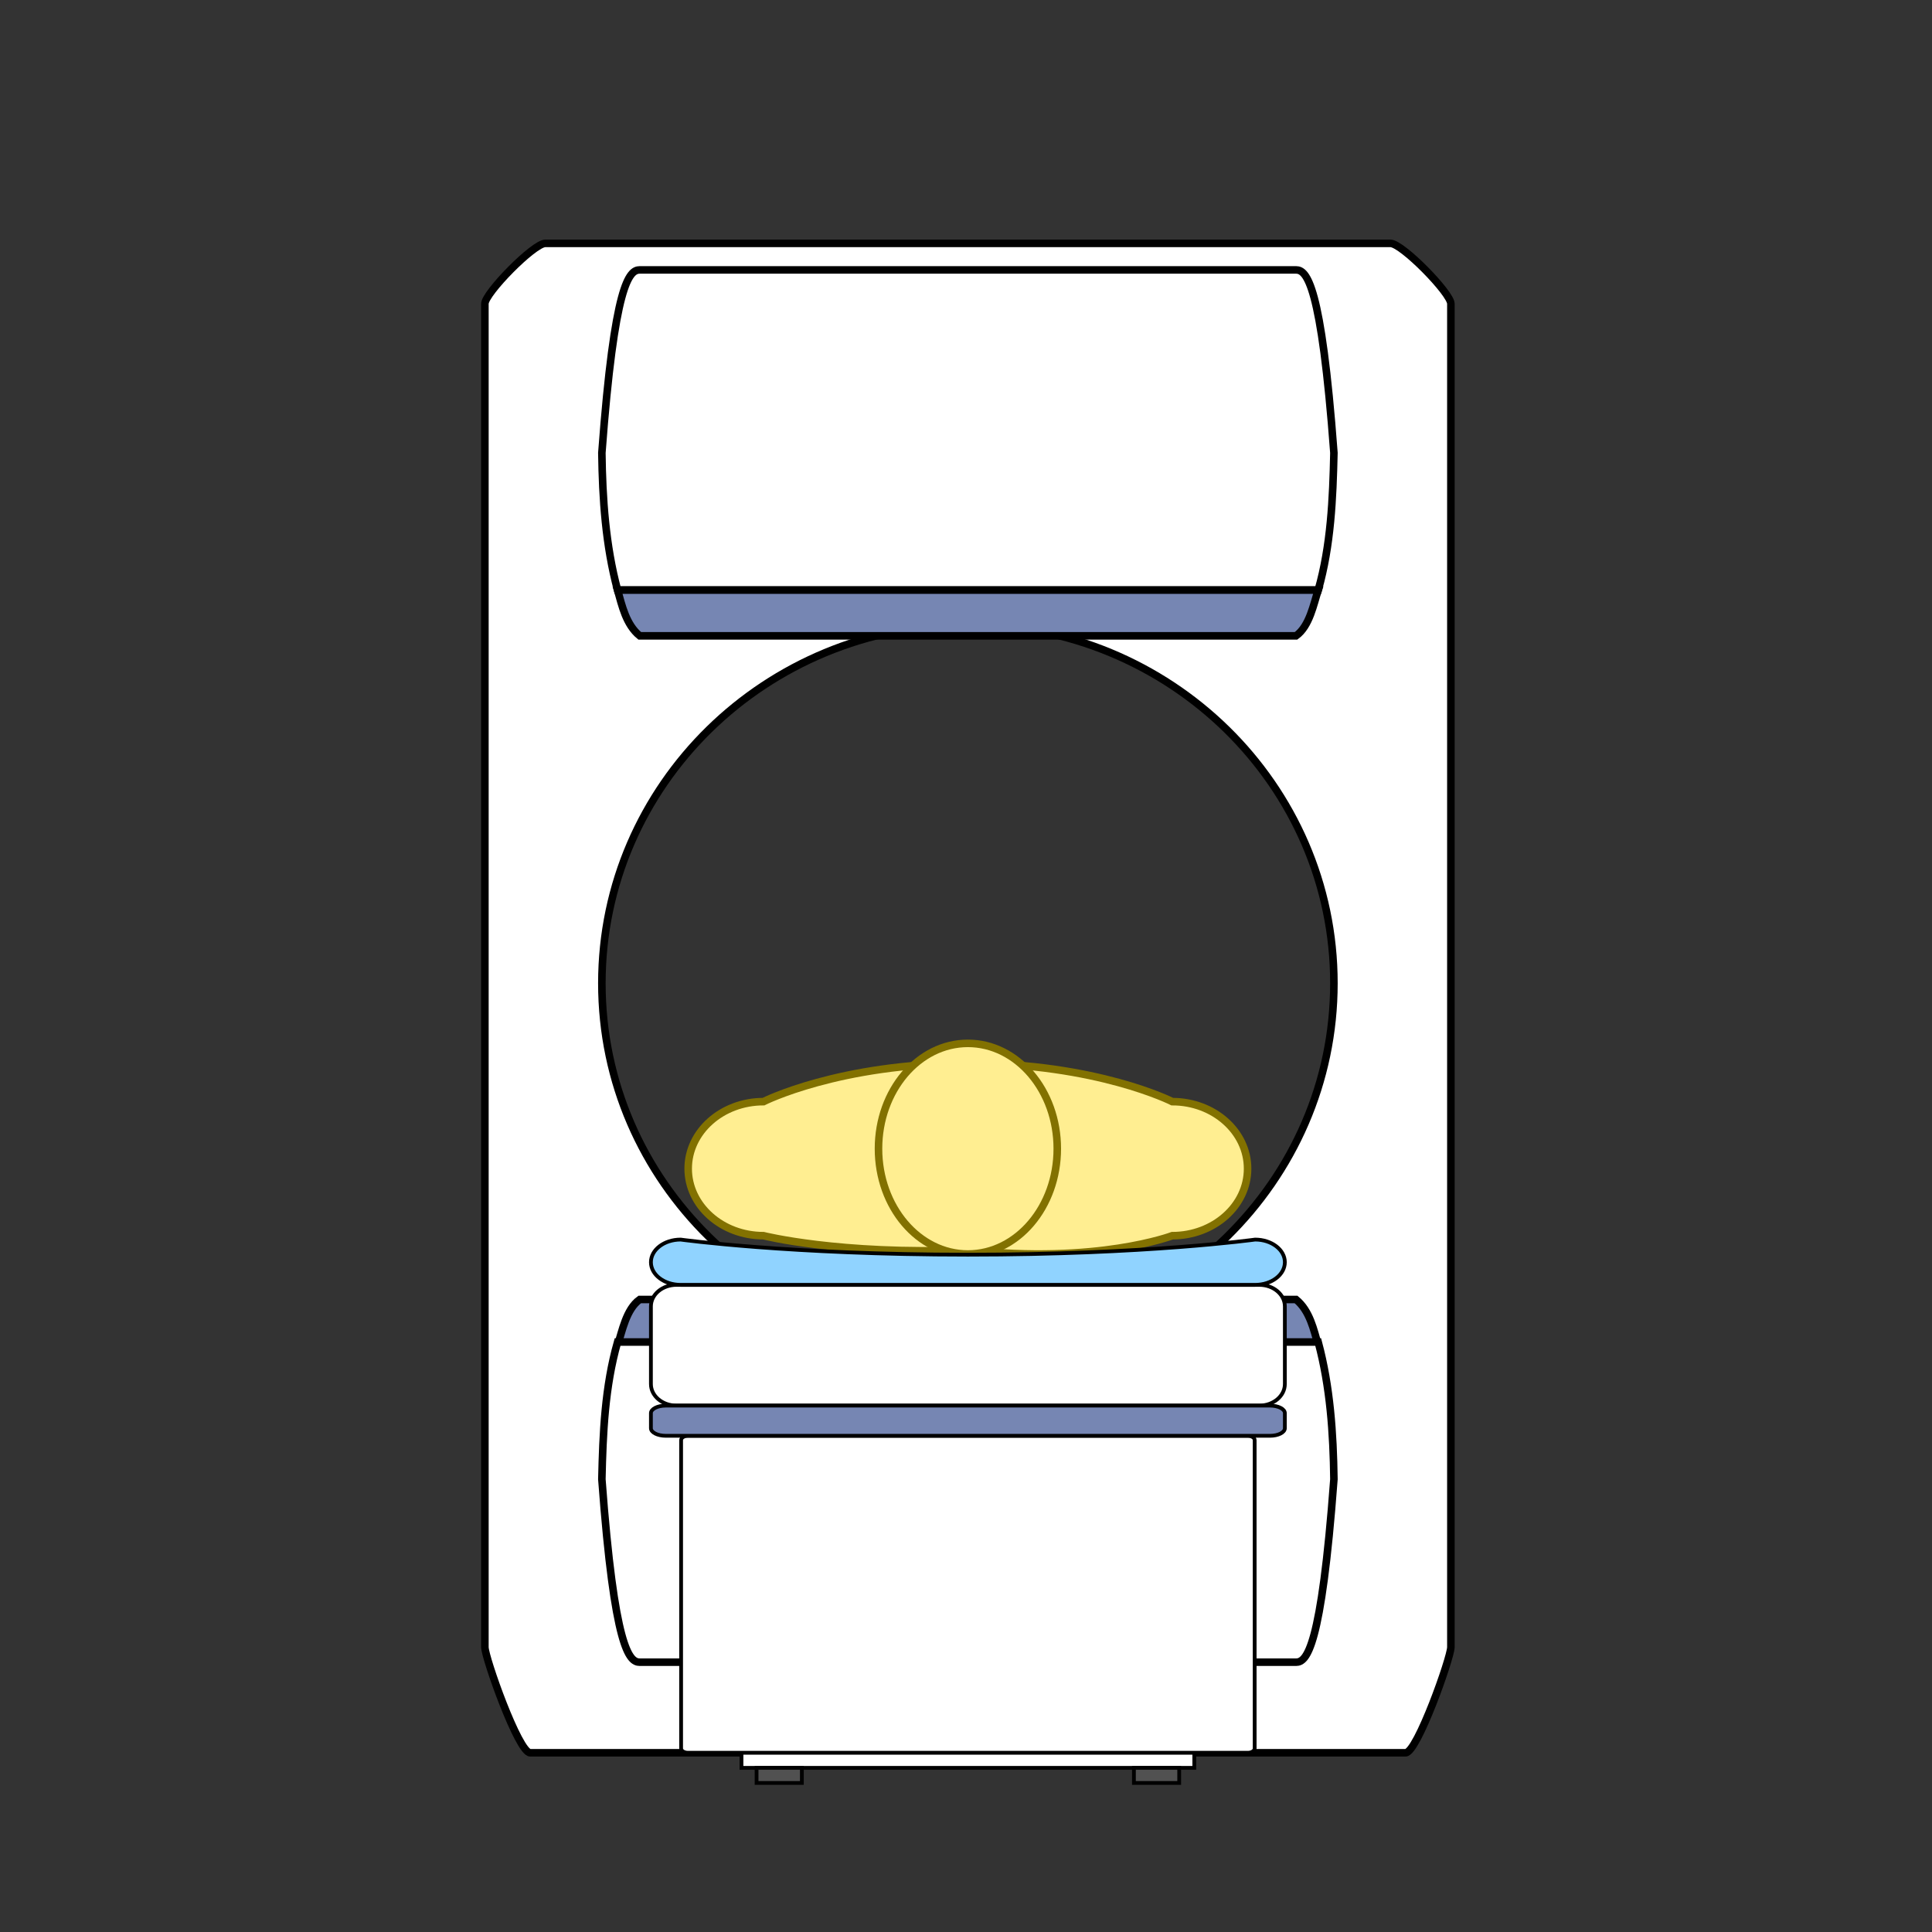 <?xml version="1.0" encoding="UTF-8"?>
<!DOCTYPE svg PUBLIC "-//W3C//DTD SVG 1.1//EN" "http://www.w3.org/Graphics/SVG/1.1/DTD/svg11.dtd">
<svg version="1.1" xmlns="http://www.w3.org/2000/svg" xmlns:xlink="http://www.w3.org/1999/xlink" x="0" y="0" width="512" height="512" viewBox="0, 0, 512, 512">
  <rect x="0" y="0" width="512" height="512" fill="#333333" stroke="none"/>
  <g id="gantry">
    <g>
      <path d="M368.5,64.5 C371.574,64.5 384.5,77.692 384.5,80.5 L384.5,436.5 C384.5,439.308 375.574,464.5 372.5,464.5 L140.5,464.5 C137.426,464.5 128.5,439.308 128.5,436.5 L128.5,80.5 C128.5,77.692 141.426,64.5 144.5,64.5 L368.5,64.5 z M256.5,165.48 C202.928,165.48 159.5,208.057 159.5,260.578 C159.5,313.1 202.928,355.676 256.5,355.676 C310.072,355.676 353.5,313.1 353.5,260.578 C353.5,208.057 310.072,165.48 256.5,165.48 z" fill="#FFFFFF"/>
      <path d="M368.5,64.5 C371.574,64.5 384.5,77.692 384.5,80.5 L384.5,436.5 C384.5,439.308 375.574,464.5 372.5,464.5 L140.5,464.5 C137.426,464.5 128.5,439.308 128.5,436.5 L128.5,80.5 C128.5,77.692 141.426,64.5 144.5,64.5 L368.5,64.5 z M256.5,165.48 C202.928,165.48 159.5,208.057 159.5,260.578 C159.5,313.1 202.928,355.676 256.5,355.676 C310.072,355.676 353.5,313.1 353.5,260.578 C353.5,208.057 310.072,165.48 256.5,165.48 z" fill-opacity="0" stroke="#000000" stroke-width="2"/>
    </g>
  </g>
  <g id="Cabezales">
    <g>
      <path d="M163.662,356.5 C164.887,352.79 165.942,346.953 169.534,344.379 L343.465,344.379 C347.101,347.353 348.168,352.395 349.338,356.5 L163.662,356.5 z" fill="#7686B3"/>
      <path d="M163.662,356.5 C164.887,352.79 165.942,346.953 169.534,344.379 L343.465,344.379 C347.101,347.353 348.168,352.395 349.338,356.5 L163.662,356.5 z" fill-opacity="0" stroke="#000000" stroke-width="2"/>
    </g>
    <g>
      <path d="M169.534,440.5 C166.764,440.5 162.845,436.95 159.5,392.015 C159.771,379.869 160.292,367.481 163.662,355.652 L349.338,355.652 C352.517,367.537 353.344,379.826 353.5,392.015 C350.155,436.95 346.236,440.5 343.466,440.5 L169.534,440.5 z" fill="#FFFFFF"/>
      <path d="M169.534,440.5 C166.764,440.5 162.845,436.95 159.5,392.015 C159.771,379.869 160.292,367.481 163.662,355.652 L349.338,355.652 C352.517,367.537 353.344,379.826 353.5,392.015 C350.155,436.95 346.236,440.5 343.466,440.5 L169.534,440.5 z" fill-opacity="0" stroke="#000000" stroke-width="2"/>
    </g>
    <g>
      <path d="M343.466,71.53 C346.236,71.53 350.155,75.08 353.5,120.015 C353.228,132.161 352.708,144.549 349.338,156.379 L163.662,156.379 C160.483,144.493 159.656,132.204 159.5,120.015 C162.845,75.08 166.764,71.53 169.534,71.53 L343.466,71.53 z" fill="#FFFFFF"/>
      <path d="M343.466,71.53 C346.236,71.53 350.155,75.08 353.5,120.015 C353.228,132.161 352.708,144.549 349.338,156.379 L163.662,156.379 C160.483,144.493 159.656,132.204 159.5,120.015 C162.845,75.08 166.764,71.53 169.534,71.53 L343.466,71.53 z" fill-opacity="0" stroke="#000000" stroke-width="2"/>
    </g>
    <g>
      <path d="M349.338,156.379 C348.113,160.089 347.058,165.925 343.466,168.5 L169.535,168.5 C165.899,165.526 164.832,160.484 163.662,156.379 L349.338,156.379 z" fill="#7686B3"/>
      <path d="M349.338,156.379 C348.113,160.089 347.058,165.925 343.466,168.5 L169.535,168.5 C165.899,165.526 164.832,160.484 163.662,156.379 L349.338,156.379 z" fill-opacity="0" stroke="#000000" stroke-width="2"/>
    </g>
  </g>
  <g id="base">
    <g>
      <path d="M196.5,404.5 L316.5,404.5 L316.5,468.5 L196.5,468.5 L196.5,404.5 z" fill="#FFFFFF"/>
      <path d="M196.5,404.5 L316.5,404.5 L316.5,468.5 L196.5,468.5 L196.5,404.5 z" fill-opacity="0" stroke="#000000" stroke-width="1"/>
    </g>
    <g>
      <path d="M200.5,468.5 L212.5,468.5 L212.5,472.5 L200.5,472.5 L200.5,468.5 z" fill="#515151"/>
      <path d="M200.5,468.5 L212.5,468.5 L212.5,472.5 L200.5,472.5 L200.5,468.5 z" fill-opacity="0" stroke="#000000" stroke-width="1"/>
    </g>
    <g>
      <path d="M300.5,468.5 L312.5,468.5 L312.5,472.5 L300.5,472.5 L300.5,468.5 z" fill="#515151"/>
      <path d="M300.5,468.5 L312.5,468.5 L312.5,472.5 L300.5,472.5 L300.5,468.5 z" fill-opacity="0" stroke="#000000" stroke-width="1"/>
    </g>
  </g>
  <g id="camilla">
    <g>
      <g id="paciente"  transform-origin="256 322">
        <g>
          <path d="M202.332,291.944 C202.332,291.944 222.288,281.793 256.5,281.793 C290.712,281.793 310.668,291.944 310.668,291.944 C321.69,291.944 330.625,299.897 330.625,309.707 L330.625,309.707 C330.625,319.518 321.69,327.471 310.668,327.471 C310.668,327.471 290.712,335.06 256.5,331.266 C222.288,332.546 202.332,327.471 202.332,327.471 C191.31,327.471 182.375,319.518 182.375,309.707 L182.375,309.707 C182.375,299.897 191.31,291.944 202.332,291.944 z" fill="#FFEE91"/>
          <path d="M202.332,291.944 C202.332,291.944 222.288,281.793 256.5,281.793 C290.712,281.793 310.668,291.944 310.668,291.944 C321.69,291.944 330.625,299.897 330.625,309.707 L330.625,309.707 C330.625,319.518 321.69,327.471 310.668,327.471 C310.668,327.471 290.712,335.06 256.5,331.266 C222.288,332.546 202.332,327.471 202.332,327.471 C191.31,327.471 182.375,319.518 182.375,309.707 L182.375,309.707 C182.375,299.897 191.31,291.944 202.332,291.944 z" fill-opacity="0" stroke="#827100" stroke-width="2"/>
        </g>
        <g>
          <path d="M256.5,332.328 C243.416,332.328 232.81,319.831 232.81,304.414 C232.81,288.998 243.416,276.5 256.5,276.5 C269.584,276.5 280.19,288.998 280.19,304.414 C280.19,319.831 269.584,332.328 256.5,332.328 z" fill="#FFEE91"/>
          <path d="M256.5,332.328 C243.416,332.328 232.81,319.831 232.81,304.414 C232.81,288.998 243.416,276.5 256.5,276.5 C269.584,276.5 280.19,288.998 280.19,304.414 C280.19,319.831 269.584,332.328 256.5,332.328 z" fill-opacity="0" stroke="#827100" stroke-width="2"/>
        </g>
      </g>
      <g>
        <path d="M179.274,340.5 L333.726,340.5 C337.467,340.5 340.5,343.058 340.5,346.214 L340.5,366.786 C340.5,369.942 337.467,372.5 333.726,372.5 L179.274,372.5 C175.533,372.5 172.5,369.942 172.5,366.786 L172.5,346.214 C172.5,343.058 175.533,340.5 179.274,340.5 z" fill="#FFFFFF"/>
        <path d="M179.274,340.5 L333.726,340.5 C337.467,340.5 340.5,343.058 340.5,346.214 L340.5,366.786 C340.5,369.942 337.467,372.5 333.726,372.5 L179.274,372.5 C175.533,372.5 172.5,369.942 172.5,366.786 L172.5,346.214 C172.5,343.058 175.533,340.5 179.274,340.5 z" fill-opacity="0" stroke="#000000" stroke-width="1"/>
      </g>
      <g>
        <path d="M180.375,328.5 C180.375,328.5 209.25,332.5 256.5,332.5 C303.75,332.5 332.625,328.5 332.625,328.5 C336.974,328.5 340.5,331.186 340.5,334.5 L340.5,334.5 C340.5,337.814 336.974,340.5 332.625,340.5 L180.375,340.5 C176.026,340.5 172.5,337.814 172.5,334.5 L172.5,334.5 C172.5,331.186 176.026,328.5 180.375,328.5 z" fill="#90D3FF"/>
        <path d="M180.375,328.5 C180.375,328.5 209.25,332.5 256.5,332.5 C303.75,332.5 332.625,328.5 332.625,328.5 C336.974,328.5 340.5,331.186 340.5,334.5 L340.5,334.5 C340.5,337.814 336.974,340.5 332.625,340.5 L180.375,340.5 C176.026,340.5 172.5,337.814 172.5,334.5 L172.5,334.5 C172.5,331.186 176.026,328.5 180.375,328.5 z" fill-opacity="0" stroke="#000000" stroke-width="1"/>
      </g>
      <g>
        <path d="M182.31,380.5 L330.69,380.5 C331.69,380.5 332.5,381.022 332.5,381.667 L332.5,463.333 C332.5,463.978 331.69,464.5 330.69,464.5 L182.31,464.5 C181.31,464.5 180.5,463.978 180.5,463.333 L180.5,381.667 C180.5,381.022 181.31,380.5 182.31,380.5 z" fill="#FFFFFF"/>
        <path d="M182.31,380.5 L330.69,380.5 C331.69,380.5 332.5,381.022 332.5,381.667 L332.5,463.333 C332.5,463.978 331.69,464.5 330.69,464.5 L182.31,464.5 C181.31,464.5 180.5,463.978 180.5,463.333 L180.5,381.667 C180.5,381.022 181.31,380.5 182.31,380.5 z" fill-opacity="0" stroke="#000000" stroke-width="1"/>
      </g>
      <g>
        <path d="M176.438,372.5 L336.562,372.5 C338.737,372.5 340.5,373.395 340.5,374.5 L340.5,378.5 C340.5,379.605 338.737,380.5 336.562,380.5 L176.438,380.5 C174.263,380.5 172.5,379.605 172.5,378.5 L172.5,374.5 C172.5,373.395 174.263,372.5 176.438,372.5 z" fill="#7686B3"/>
        <path d="M176.438,372.5 L336.562,372.5 C338.737,372.5 340.5,373.395 340.5,374.5 L340.5,378.5 C340.5,379.605 338.737,380.5 336.562,380.5 L176.438,380.5 C174.263,380.5 172.5,379.605 172.5,378.5 L172.5,374.5 C172.5,373.395 174.263,372.5 176.438,372.5 z" fill-opacity="0" stroke="#000000" stroke-width="1"/>
      </g>
    </g>
  </g>
   <animateTransform
    xlink:href="#camilla"
    attributeName="transform"
    attributeType="XML"
    type="translate"
    from="0 auto"
    to="0 -60"
    dur="2s"
    begin="1s"
    fill="freeze"
    id="cam-anim"
    />
  <animateTransform
    xlink:href="#paciente"
    attributeName="transform"
    attributeType="XML"
    type="scale"
    from="1"
    to=".8"
    dur="1s"
    begin="cam-anim.begin + 2s"
    fill="freeze"
    id="pat-anim"  
    />
     <animateTransform
    xlink:href="#Cabezales"
    attributeName="transform"
    attributeType="XML"
    type="rotate"
    from="0 256 256"
    to="180 256 256"
    dur="4s"
    begin="cam-anim.begin + 3s"
    id="cab-anim"
    />
    
</svg>
